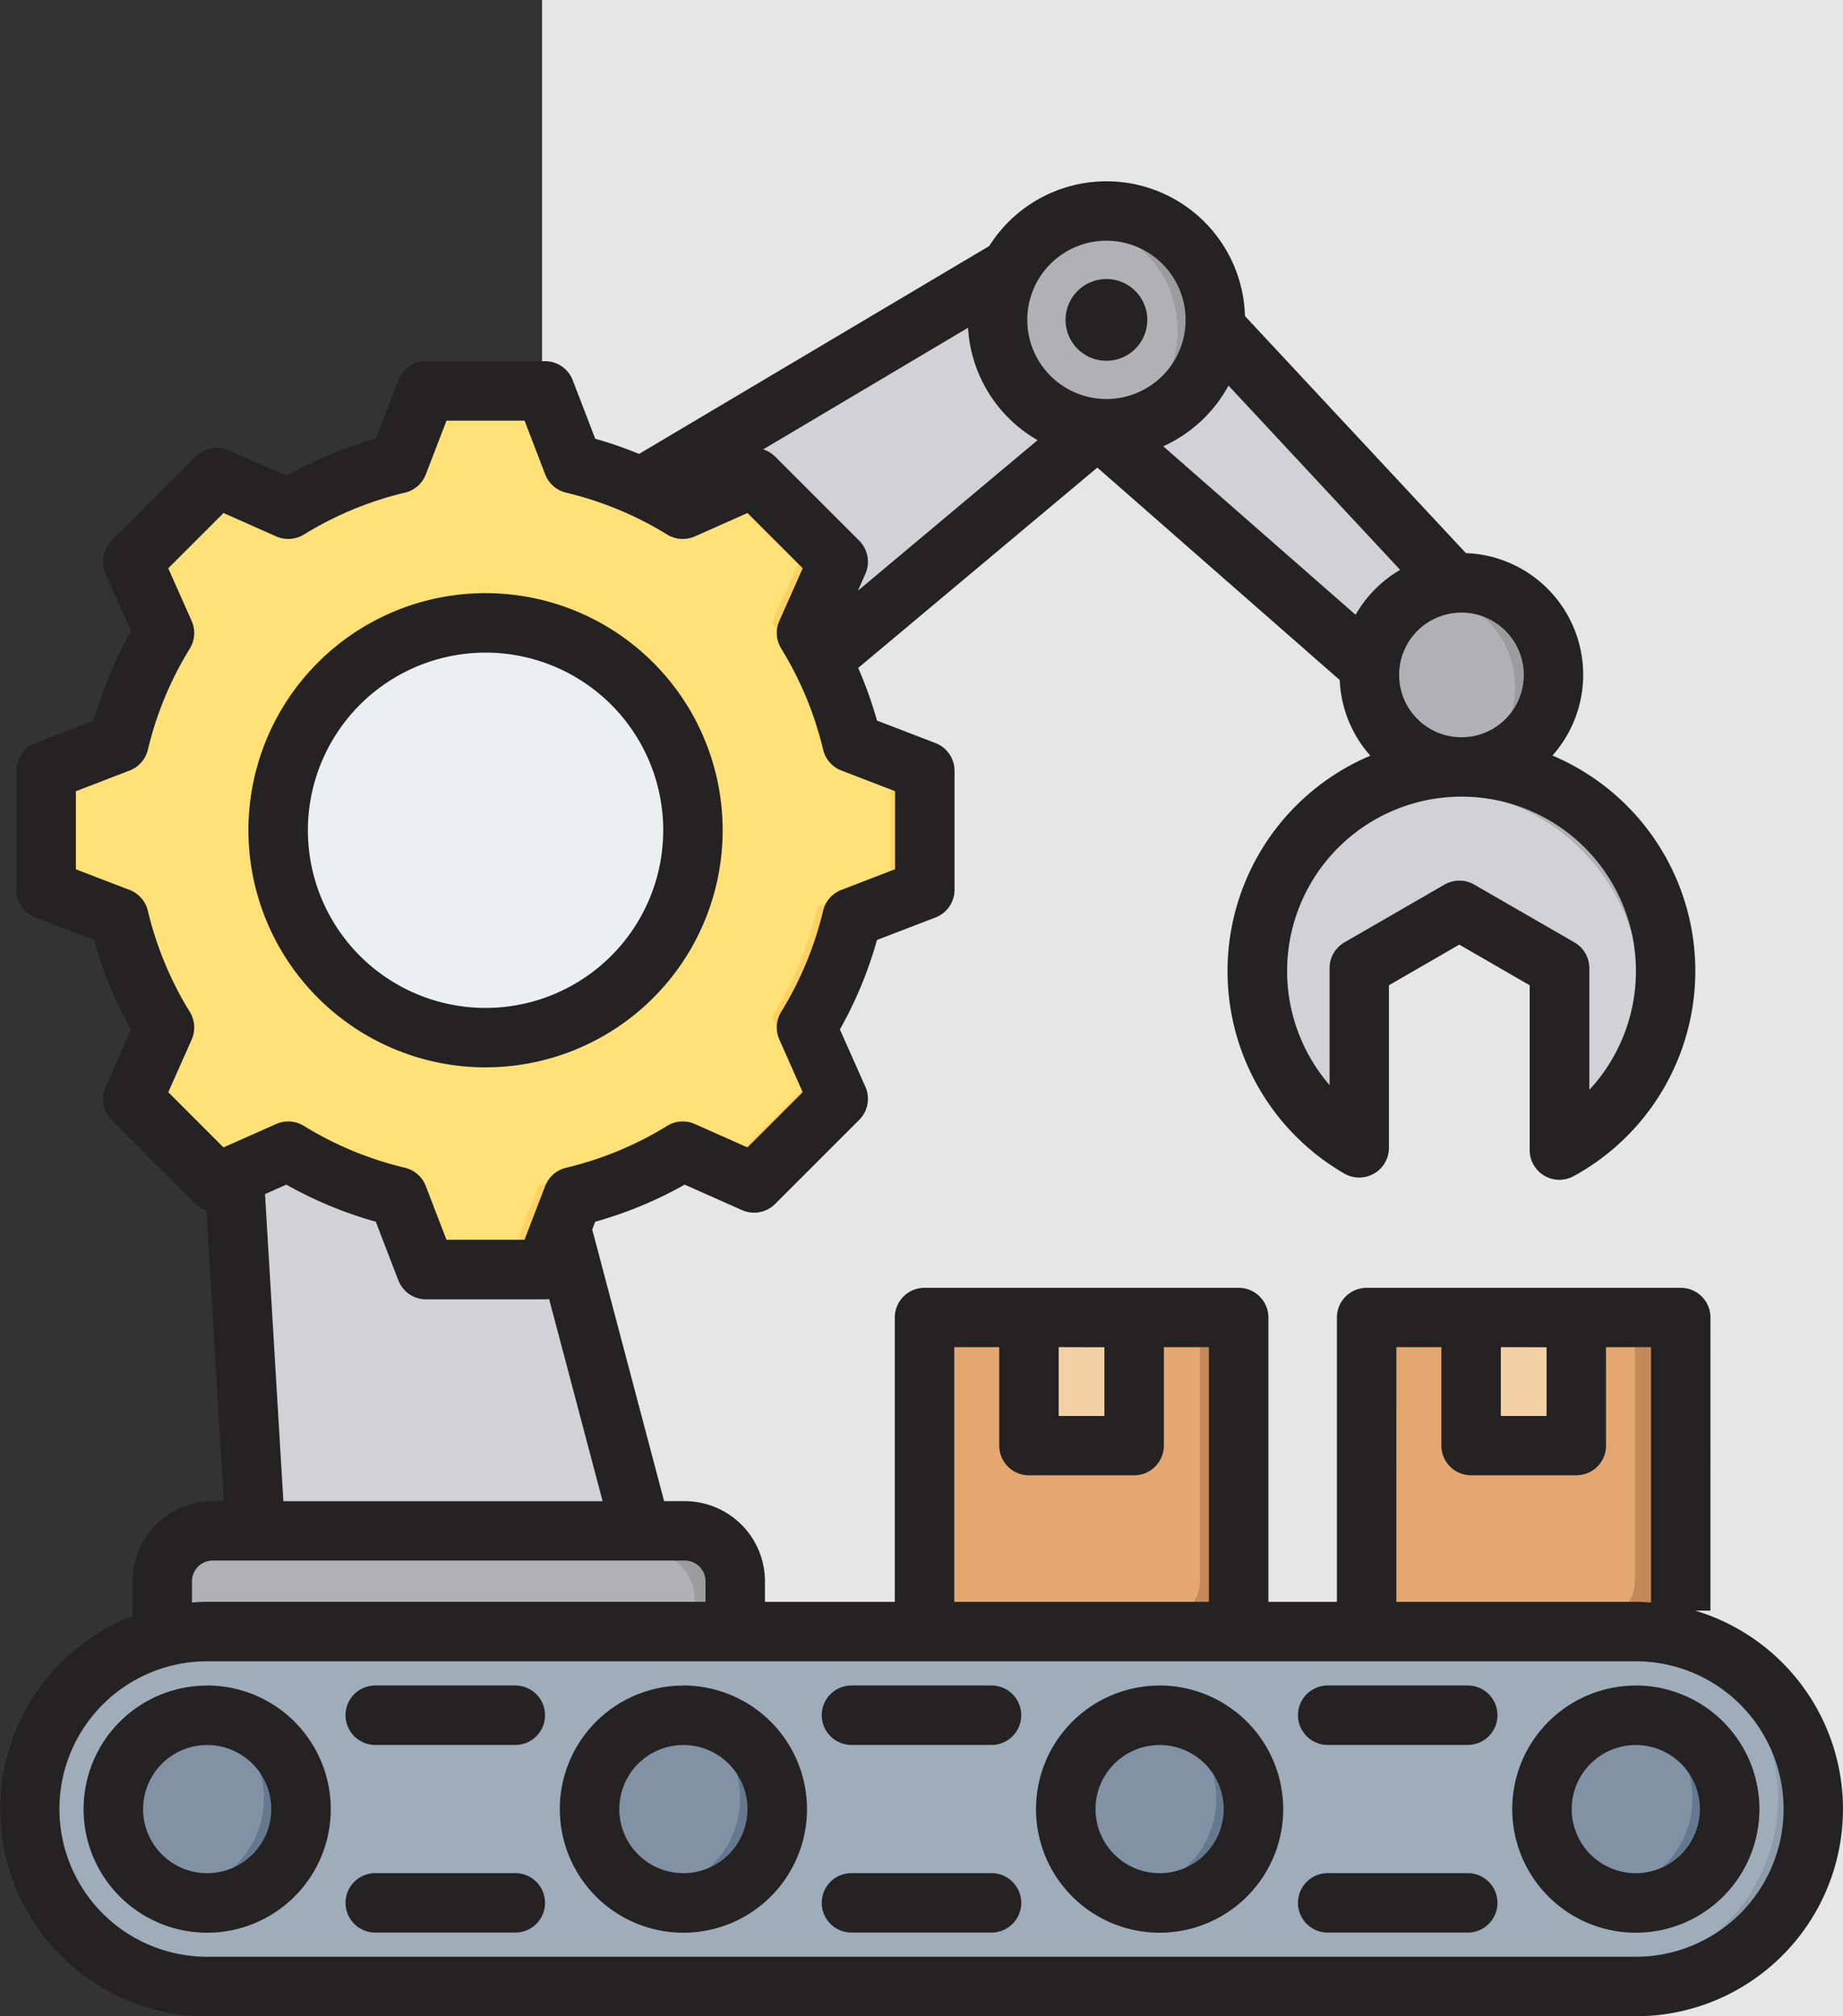 <svg xmlns="http://www.w3.org/2000/svg" width="85" height="93" viewBox="0 0 85 93">
  <rect x="0" y="0" width="85" height="93" fill="#333333" stroke="none"/>
  <g id="Grupo_1217980" data-name="Grupo 1217980" transform="translate(-180 -1881)">
    <rect id="Rectángulo_421296" data-name="Rectángulo 421296" width="60" height="93" transform="translate(205 1881)" fill="#e6e6e6"/>
    <g id="fabricacion_2_" data-name="fabricacion (2)" transform="translate(172 1880.303)">
      <g id="Grupo_1217979" data-name="Grupo 1217979" transform="translate(9.371 9.922)">
        <circle id="Elipse_14438" data-name="Elipse 14438" cx="1.83" cy="1.83" r="1.83" transform="translate(48.581 4.048)"/>
        <g id="Grupo_1217964" data-name="Grupo 1217964" transform="translate(41.557 51.055)">
          <g id="Grupo_1217960" data-name="Grupo 1217960">
            <g id="Grupo_1217958" data-name="Grupo 1217958">
              <path id="Trazado_1085713" data-name="Trazado 1085713" d="M260.325,326.5h10.591a1.846,1.846,0,0,0,1.827-1.858V312.977a.96.96,0,0,0-.95-.966H259.448a.96.96,0,0,0-.95.966v11.662a1.846,1.846,0,0,0,1.827,1.858Z" transform="translate(-258.498 -312.011)" fill="#e3a76f" fill-rule="evenodd"/>
              <path id="Trazado_1085714" data-name="Trazado 1085714" d="M320.3,326.5h1.827a1.846,1.846,0,0,0,1.827-1.858V312.978a.96.96,0,0,0-.95-.966h-1.827a.96.96,0,0,1,.95.966V324.64A1.846,1.846,0,0,1,320.3,326.5Z" transform="translate(-309.711 -312.012)" fill="#c48958" fill-rule="evenodd"/>
            </g>
            <g id="Grupo_1217959" data-name="Grupo 1217959" transform="translate(4.738)">
              <path id="Trazado_1085715" data-name="Trazado 1085715" d="M286.145,312.011h4.77v4.9a.915.915,0,0,1-.913.913h-2.943a.915.915,0,0,1-.913-.913Z" transform="translate(-286.145 -312.011)" fill="#f2d1a5" fill-rule="evenodd"/>
              <path id="Trazado_1085716" data-name="Trazado 1085716" d="M303.272,312.011h1.078v4.9a.915.915,0,0,1-.913.914h-1.078a.915.915,0,0,0,.913-.914Z" transform="translate(-299.58 -312.011)" fill="#ecba78" fill-rule="evenodd"/>
            </g>
          </g>
          <g id="Grupo_1217963" data-name="Grupo 1217963" transform="translate(20.053)">
            <g id="Grupo_1217961" data-name="Grupo 1217961">
              <path id="Trazado_1085717" data-name="Trazado 1085717" d="M377.341,326.5h10.591a1.846,1.846,0,0,0,1.827-1.858V312.977a.96.96,0,0,0-.95-.966H376.464a.96.96,0,0,0-.95.966v11.662A1.846,1.846,0,0,0,377.341,326.5Z" transform="translate(-375.514 -312.011)" fill="#e3a76f" fill-rule="evenodd"/>
              <path id="Trazado_1085718" data-name="Trazado 1085718" d="M437.318,326.5h1.827a1.846,1.846,0,0,0,1.827-1.858V312.978a.96.96,0,0,0-.95-.966H438.2a.96.96,0,0,1,.95.966V324.64A1.846,1.846,0,0,1,437.318,326.5Z" transform="translate(-426.727 -312.012)" fill="#c48958" fill-rule="evenodd"/>
            </g>
            <g id="Grupo_1217962" data-name="Grupo 1217962" transform="translate(4.738)">
              <path id="Trazado_1085719" data-name="Trazado 1085719" d="M403.161,312.011h4.77v4.9a.915.915,0,0,1-.913.913h-2.943a.915.915,0,0,1-.913-.913v-4.9Z" transform="translate(-403.161 -312.011)" fill="#f2d1a5" fill-rule="evenodd"/>
              <path id="Trazado_1085720" data-name="Trazado 1085720" d="M420.288,312.011h1.078v4.9a.915.915,0,0,1-.913.914h-1.078a.915.915,0,0,0,.913-.914Z" transform="translate(-416.596 -312.011)" fill="#ecba78" fill-rule="evenodd"/>
            </g>
          </g>
        </g>
        <g id="Grupo_1217971" data-name="Grupo 1217971" transform="translate(6.112 0)">
          <path id="Trazado_1085721" data-name="Trazado 1085721" d="M122.115,36.073l-1.853-8.236L85.952,48.918l9.116,11.125Z" transform="translate(-80.077 -25.481)" fill="#d1d1d6" fill-rule="evenodd"/>
          <g id="Grupo_1217965" data-name="Grupo 1217965" transform="translate(50.476 26.598)">
            <path id="Trazado_1085722" data-name="Trazado 1085722" d="M365.006,178.693a9.4,9.4,0,0,1-4.887,8.247v-8.382L355.51,175.9l-4.608,2.661v8.273a9.4,9.4,0,1,1,14.1-8.138Z" transform="translate(-346.208 -169.294)" fill="#d1d1d6" fill-rule="evenodd"/>
            <path id="Trazado_1085723" data-name="Trazado 1085723" d="M382.6,178.693a9.4,9.4,0,0,1-4.887,8.247v-.065a9.4,9.4,0,0,0-9.724-16,9.4,9.4,0,0,1,14.611,7.822Zm-14.1-.135-1.056.61v6.951a9.4,9.4,0,0,0,1.056.712Z" transform="translate(-363.798 -169.294)" fill="#b1b1b5" fill-rule="evenodd"/>
          </g>
          <path id="Trazado_1085724" data-name="Trazado 1085724" d="M68.684,222.256l17.9-.24-7.34-27.777c-4.045-1.816-7.7-5-12.321-4.44Z" transform="translate(-64.307 -159.633)" fill="#d1d1d6" fill-rule="evenodd"/>
          <path id="Trazado_1085725" data-name="Trazado 1085725" d="M300.849,50.412l13.04,11.373c1.32-1.1,3.39-1.671,3.906-3.786L306.4,45.023A67.232,67.232,0,0,0,300.849,50.412Z" transform="translate(-258.146 -39.722)" fill="#d1d1d6" fill-rule="evenodd"/>
          <g id="Grupo_1217966" data-name="Grupo 1217966" transform="translate(37.511)">
            <ellipse id="Elipse_14439" data-name="Elipse 14439" cx="5.013" cy="5.013" rx="5.013" ry="5.013" transform="translate(0 9.755) rotate(-76.7)" fill="#b1b1b5"/>
            <path id="Trazado_1085726" data-name="Trazado 1085726" d="M301.536,19.937a5.013,5.013,0,1,1-.857,9.952,5.013,5.013,0,0,0,0-9.879,5.041,5.041,0,0,1,.857-.073Z" transform="translate(-295.516 -18.935)" fill="#9c9c9e" fill-rule="evenodd"/>
          </g>
          <g id="Grupo_1217967" data-name="Grupo 1217967" transform="translate(54.999 17.575)">
            <circle id="Elipse_14440" data-name="Elipse 14440" cx="4.238" cy="4.238" r="4.238" transform="matrix(0.16, -0.987, 0.987, 0.16, 0, 8.366)" fill="#b1b1b5"/>
            <path id="Trazado_1085727" data-name="Trazado 1085727" d="M396.91,120.272a4.238,4.238,0,1,1-.857,8.39,4.239,4.239,0,0,0,0-8.3A4.25,4.25,0,0,1,396.91,120.272Z" transform="translate(-392.034 -119.65)" fill="#9c9c9e" fill-rule="evenodd"/>
          </g>
          <g id="Grupo_1217968" data-name="Grupo 1217968" transform="translate(2.492 20.487)">
            <circle id="Elipse_14441" data-name="Elipse 14441" cx="7.246" cy="7.246" r="7.246" transform="translate(0 13.869) rotate(-73.142)" fill="#b1b1b5"/>
            <path id="Trazado_1085728" data-name="Trazado 1085728" d="M114.785,144.028a7.246,7.246,0,1,1-.857,14.441,7.246,7.246,0,0,0,0-14.391A7.324,7.324,0,0,1,114.785,144.028Z" transform="translate(-105.75 -142.247)" fill="#9c9c9e" fill-rule="evenodd"/>
          </g>
          <g id="Grupo_1217969" data-name="Grupo 1217969" transform="translate(8.541 26.531)">
            <circle id="Elipse_14442" data-name="Elipse 14442" cx="2.597" cy="2.597" r="2.597" transform="matrix(0.16, -0.987, 0.987, 0.16, 0, 5.126)" fill="#9facba"/>
            <path id="Trazado_1085729" data-name="Trazado 1085729" d="M106.37,171.156a2.588,2.588,0,0,1,.857.145,2.6,2.6,0,0,0,0,4.9,2.6,2.6,0,1,1-.857-5.049Z" transform="translate(-103.385 -170.77)" fill="#8d9ca8" fill-rule="evenodd"/>
          </g>
          <g id="Grupo_1217970" data-name="Grupo 1217970" transform="translate(0 60.854)">
            <path id="Trazado_1085730" data-name="Trazado 1085730" d="M51.667,375.021H77.72v-3.836a2.166,2.166,0,0,0-2.29-2H53.957a2.166,2.166,0,0,0-2.29,2v3.836Z" transform="translate(-51.667 -369.186)" fill="#b1b1b5" fill-rule="evenodd"/>
            <path id="Trazado_1085731" data-name="Trazado 1085731" d="M76.409,375.022h1.5v-3.835a2.166,2.166,0,0,0-2.29-2H54.15a2.238,2.238,0,0,0-2.25,1.629,2.57,2.57,0,0,1,.747-.11H74.119a2.166,2.166,0,0,1,2.29,2Z" transform="translate(-51.86 -369.187)" fill="#9c9c9e" fill-rule="evenodd"/>
          </g>
        </g>
        <g id="Grupo_1217977" data-name="Grupo 1217977" transform="translate(0 65.542)">
          <g id="Grupo_1217972" data-name="Grupo 1217972">
            <path id="Trazado_1085732" data-name="Trazado 1085732" d="M24.186,396.542H90.074a8.185,8.185,0,1,1,0,16.369H24.186a8.185,8.185,0,0,1,0-16.369Z" transform="translate(-16.001 -396.542)" fill="#9facba" fill-rule="evenodd"/>
            <path id="Trazado_1085733" data-name="Trazado 1085733" d="M438.239,396.542h1.714a8.185,8.185,0,1,1,0,16.369h-1.714a8.185,8.185,0,1,0,0-16.369Z" transform="translate(-365.88 -396.542)" fill="#8d9ca8" fill-rule="evenodd"/>
          </g>
          <g id="Grupo_1217973" data-name="Grupo 1217973" transform="translate(3.858 3.858)">
            <circle id="Elipse_14443" data-name="Elipse 14443" cx="4.327" cy="4.327" r="4.327" transform="translate(0 0)" fill="#8192a5"/>
            <path id="Trazado_1085734" data-name="Trazado 1085734" d="M59.618,419.054a4.327,4.327,0,1,1-.857,8.569,4.328,4.328,0,0,0,0-8.484A4.343,4.343,0,0,1,59.618,419.054Z" transform="translate(-55.291 -419.054)" fill="#65788e" fill-rule="evenodd"/>
          </g>
          <g id="Grupo_1217974" data-name="Grupo 1217974" transform="translate(25.172 3.211)">
            <circle id="Elipse_14444" data-name="Elipse 14444" cx="4.327" cy="4.327" r="4.327" transform="matrix(0.16, -0.987, 0.987, 0.16, 0, 8.541)" fill="#8192a5"/>
            <path id="Trazado_1085735" data-name="Trazado 1085735" d="M187.777,419.054a4.327,4.327,0,1,1-.857,8.569,4.328,4.328,0,0,0,0-8.484A4.342,4.342,0,0,1,187.777,419.054Z" transform="translate(-182.801 -418.407)" fill="#65788e" fill-rule="evenodd"/>
          </g>
          <g id="Grupo_1217975" data-name="Grupo 1217975" transform="translate(46.486 2.521)">
            <circle id="Elipse_14445" data-name="Elipse 14445" cx="4.327" cy="4.327" r="4.327" transform="translate(0 3.314) rotate(-22.514)" fill="#8192a5"/>
            <path id="Trazado_1085736" data-name="Trazado 1085736" d="M315.937,419.054a4.327,4.327,0,1,1-.857,8.569,4.328,4.328,0,0,0,0-8.484A4.343,4.343,0,0,1,315.937,419.054Z" transform="translate(-310.313 -417.717)" fill="#65788e" fill-rule="evenodd"/>
          </g>
          <g id="Grupo_1217976" data-name="Grupo 1217976" transform="translate(69.746 3.858)">
            <circle id="Elipse_14446" data-name="Elipse 14446" cx="4.327" cy="4.327" r="4.327" transform="translate(0 0)" fill="#8192a5"/>
            <path id="Trazado_1085737" data-name="Trazado 1085737" d="M444.1,419.054a4.327,4.327,0,1,1-.857,8.569,4.328,4.328,0,0,0,0-8.484A4.343,4.343,0,0,1,444.1,419.054Z" transform="translate(-439.77 -419.054)" fill="#65788e" fill-rule="evenodd"/>
          </g>
        </g>
        <g id="Grupo_1217978" data-name="Grupo 1217978" transform="translate(0.758 8.317)">
          <path id="Trazado_1085738" data-name="Trazado 1085738" d="M44.722,65.98a17.3,17.3,0,0,1,5.064,2.1l3.29-1.461L56.954,70.5l-1.461,3.289a17.3,17.3,0,0,1,2.1,5.065l3.357,1.292v5.484l-3.358,1.292a17.3,17.3,0,0,1-2.1,5.064l1.461,3.29-3.878,3.878-3.289-1.461a17.3,17.3,0,0,1-5.065,2.1l-1.292,3.357H37.945L36.652,99.79a17.3,17.3,0,0,1-5.064-2.1L28.3,99.152,24.42,95.274l1.461-3.289a17.3,17.3,0,0,1-2.1-5.065l-3.357-1.292V80.143l3.358-1.292a17.291,17.291,0,0,1,2.1-5.064L24.42,70.5,28.3,66.618l3.29,1.461a17.3,17.3,0,0,1,5.064-2.1l1.292-3.358h5.484Z" transform="translate(-20.424 -62.622)" fill="#ffe177" fill-rule="evenodd"/>
          <path id="Trazado_1085739" data-name="Trazado 1085739" d="M87.67,67.108l1.105-.491L92.653,70.5l-1.461,3.289a17.3,17.3,0,0,1,2.1,5.065l3.357,1.292v5.484l-3.358,1.292a17.3,17.3,0,0,1-2.1,5.064l1.461,3.29-3.878,3.878-1.1-.491,3.387-3.387L89.6,91.983a17.3,17.3,0,0,0,2.1-5.064l3.358-1.292V80.143L91.7,78.85a17.3,17.3,0,0,0-2.1-5.065L91.057,70.5Zm-24.164,0L64,66.618l3.29,1.461q-.349.193-.689.4ZM80.42,65.98a17.3,17.3,0,0,1,5.064,2.1l-.907.4a22.62,22.62,0,0,0-5.753-2.5l-1.292-3.358h1.6ZM67.287,97.69,64,99.152l-.491-.491L66.6,97.288Q66.938,97.5,67.287,97.69Zm18.2,0a17.3,17.3,0,0,1-5.065,2.1l-1.292,3.357h-1.6l1.292-3.357a22.624,22.624,0,0,0,5.754-2.5Z" transform="translate(-56.123 -62.622)" fill="#ffd064" fill-rule="evenodd"/>
          <circle id="Elipse_14447" data-name="Elipse 14447" cx="10.334" cy="10.334" r="10.334" transform="translate(5.645 20.262) rotate(-45)" fill="#eceff1"/>
          <path id="Trazado_1085740" data-name="Trazado 1085740" d="M88.695,120.559c.235,0,.469.009.7.024a10.334,10.334,0,0,0,0,20.62c-.231.015-.465.024-.7.024a10.334,10.334,0,1,1,0-20.668Z" transform="translate(-68.432 -110.63)" fill="#d1d1d6" fill-rule="evenodd"/>
        </g>
      </g>
      <path id="Trazado_1085741" data-name="Trazado 1085741" d="M30.391,30.8A8.194,8.194,0,1,1,22.2,38.994,8.2,8.2,0,0,1,30.391,30.8Zm0,19.129A10.936,10.936,0,1,0,19.457,38.994,10.949,10.949,0,0,0,30.391,49.931ZM57.144,15.453a1.885,1.885,0,1,1,1.885,1.885A1.885,1.885,0,0,1,57.144,15.453ZM83.445,87.1A2.956,2.956,0,1,1,86.4,84.14,2.961,2.961,0,0,1,83.445,87.1Zm0-8.655a5.7,5.7,0,1,0,5.7,5.7A5.706,5.706,0,0,0,83.445,78.442ZM61.482,87.1a2.956,2.956,0,1,1,2.956-2.957A2.961,2.961,0,0,1,61.482,87.1Zm0-8.655a5.7,5.7,0,1,0,5.7,5.7A5.706,5.706,0,0,0,61.482,78.442ZM39.519,87.1a2.956,2.956,0,1,1,2.956-2.957A2.961,2.961,0,0,1,39.519,87.1Zm0-8.655a5.7,5.7,0,1,0,5.7,5.7A5.706,5.706,0,0,0,39.519,78.442ZM17.555,87.1a2.956,2.956,0,1,1,2.957-2.957A2.96,2.96,0,0,1,17.555,87.1Zm0-8.655a5.7,5.7,0,1,0,5.7,5.7A5.705,5.705,0,0,0,17.555,78.442ZM33.136,88.468a1.37,1.37,0,0,1-1.37,1.371H25.308a1.371,1.371,0,1,1,0-2.742h6.458A1.37,1.37,0,0,1,33.136,88.468Zm21.964,0a1.371,1.371,0,0,1-1.371,1.371H47.271a1.371,1.371,0,0,1,0-2.742h6.458A1.371,1.371,0,0,1,55.1,88.468Zm21.963-8.655a1.371,1.371,0,0,1-1.371,1.371H69.235a1.371,1.371,0,1,1,0-2.742h6.457A1.371,1.371,0,0,1,77.063,79.813Zm-43.926,0a1.37,1.37,0,0,1-1.37,1.371H25.308a1.371,1.371,0,1,1,0-2.742h6.458A1.37,1.37,0,0,1,33.136,79.813Zm43.926,8.655a1.371,1.371,0,0,1-1.371,1.371H69.235a1.371,1.371,0,1,1,0-2.742h6.457A1.371,1.371,0,0,1,77.063,88.468ZM55.1,79.813a1.371,1.371,0,0,1-1.371,1.371H47.271a1.371,1.371,0,0,1,0-2.742h6.458A1.371,1.371,0,0,1,55.1,79.813ZM83.445,90.954a6.814,6.814,0,0,0,0-13.628H17.555a6.814,6.814,0,0,0,0,13.628ZM16.855,73.632a.953.953,0,0,1,.951-.952H39.587a.953.953,0,0,1,.952.952v.952H17.555c-.236,0-.469.012-.7.029Zm3.367-17.856.984-.437a18.6,18.6,0,0,0,4.125,1.711l1.04,2.7a1.367,1.367,0,0,0,1.278.88h5.483a1.25,1.25,0,0,0,.193-.015l2.468,9.326H21.069Zm-4.461-4.7,2.546,2.547,2.43-1.08a1.376,1.376,0,0,1,1.277.086,15.878,15.878,0,0,0,4.662,1.932,1.368,1.368,0,0,1,.961.841l.954,2.48h3.6l.954-2.479a1.374,1.374,0,0,1,.961-.841,15.891,15.891,0,0,0,4.665-1.933,1.369,1.369,0,0,1,1.275-.086l2.428,1.079,2.547-2.547-1.078-2.43a1.371,1.371,0,0,1,.086-1.276,15.939,15.939,0,0,0,1.933-4.662,1.368,1.368,0,0,1,.84-.961l2.48-.955v-3.6l-2.478-.954a1.372,1.372,0,0,1-.841-.962,15.9,15.9,0,0,0-1.933-4.663,1.37,1.37,0,0,1-.086-1.275l1.078-2.429-2.547-2.547-2.43,1.079a1.369,1.369,0,0,1-1.275-.086,15.9,15.9,0,0,0-4.663-1.933,1.372,1.372,0,0,1-.961-.841L32.193,20.1h-3.6l-.954,2.479a1.366,1.366,0,0,1-.961.841,15.929,15.929,0,0,0-4.663,1.933,1.369,1.369,0,0,1-1.275.086l-2.43-1.079L15.76,26.91l1.079,2.43a1.371,1.371,0,0,1-.086,1.275,15.9,15.9,0,0,0-1.933,4.662,1.374,1.374,0,0,1-.841.962l-2.48.955v3.6l2.48.953a1.373,1.373,0,0,1,.84.962,15.878,15.878,0,0,0,1.935,4.663,1.373,1.373,0,0,1,.086,1.276ZM59.029,11.8a3.651,3.651,0,1,0,3.652,3.651A3.655,3.655,0,0,0,59.029,11.8ZM70.52,29.054l-8.87-7.772a6.437,6.437,0,0,0,3.009-2.8l7.916,8.5A5.659,5.659,0,0,0,70.52,29.054Zm4.884-.1a2.875,2.875,0,1,0,2.875,2.875A2.879,2.879,0,0,0,75.4,28.953Zm8.046,16.537A8.056,8.056,0,0,1,81.3,50.969V45.354a1.374,1.374,0,0,0-.685-1.188L75.993,41.5a1.376,1.376,0,0,0-1.371,0l-4.616,2.666a1.37,1.37,0,0,0-.685,1.188v5.394a8.044,8.044,0,1,1,14.129-5.259ZM47.628,25.636,43.75,21.759a1.363,1.363,0,0,0-.55-.334l9.447-5.61A6.4,6.4,0,0,0,55.854,21l-8.288,6.946.346-.781a1.371,1.371,0,0,0-.284-1.526Zm4.382,37.2h2.075v4.54a1.37,1.37,0,0,0,1.371,1.37h4.85a1.37,1.37,0,0,0,1.371-1.37v-4.54h2.077V74.585H52.01V62.841Zm4.817,0V66.01h2.108V62.841Zm15.574,0h2.076v4.54a1.371,1.371,0,0,0,1.37,1.37H80.7a1.371,1.371,0,0,0,1.371-1.37v-4.54h2.075V74.614c-.232-.017-.465-.029-.7-.029H72.4Zm4.817,0V66.01h2.11V62.841ZM86.195,74.99h.692V61.47a1.37,1.37,0,0,0-1.37-1.371H71.03a1.371,1.371,0,0,0-1.371,1.371V74.585H66.5V61.47A1.371,1.371,0,0,0,65.125,60.1H50.639a1.37,1.37,0,0,0-1.371,1.371V74.585H43.28v-.952a3.7,3.7,0,0,0-3.694-3.693h-.956L35.314,57.408l.137-.357a18.612,18.612,0,0,0,4.127-1.711l2.646,1.175a1.371,1.371,0,0,0,1.525-.284l3.878-3.878a1.371,1.371,0,0,0,.285-1.526l-1.176-2.646a18.583,18.583,0,0,0,1.711-4.126l2.7-1.039a1.373,1.373,0,0,0,.877-1.28V36.252a1.372,1.372,0,0,0-.877-1.279l-2.7-1.039a18.888,18.888,0,0,0-.867-2.428l11.03-9.241,11.18,9.8A5.591,5.591,0,0,0,71.2,35.554,10.789,10.789,0,0,0,70,54.829a1.372,1.372,0,0,0,2.058-1.186v-7.5l3.246-1.874,3.245,1.874v7.605a1.371,1.371,0,0,0,2.029,1.2,10.787,10.787,0,0,0-.978-19.4,5.614,5.614,0,0,0-3.993-9.339L65.418,15.275a6.389,6.389,0,0,0-11.794-3.229l-16.15,9.589a18.448,18.448,0,0,0-2.022-.7l-1.038-2.7a1.372,1.372,0,0,0-1.281-.879H27.65a1.366,1.366,0,0,0-1.278.879l-1.04,2.7a18.669,18.669,0,0,0-4.125,1.711L18.56,21.474a1.374,1.374,0,0,0-1.528.284l-3.878,3.878a1.368,1.368,0,0,0-.283,1.526l1.174,2.645a18.673,18.673,0,0,0-1.711,4.126l-2.7,1.04a1.372,1.372,0,0,0-.879,1.279v5.485a1.372,1.372,0,0,0,.879,1.279l2.7,1.039a18.623,18.623,0,0,0,1.711,4.127l-1.174,2.645a1.368,1.368,0,0,0,.283,1.526l3.878,3.878a1.387,1.387,0,0,0,.489.312l.8,13.4h-.518a3.7,3.7,0,0,0-3.693,3.693v1.6A9.555,9.555,0,0,0,17.555,93.7H83.445a9.556,9.556,0,0,0,2.75-18.707Z" fill="#242222" fill-rule="evenodd"/>
    </g>
  </g>
</svg>
